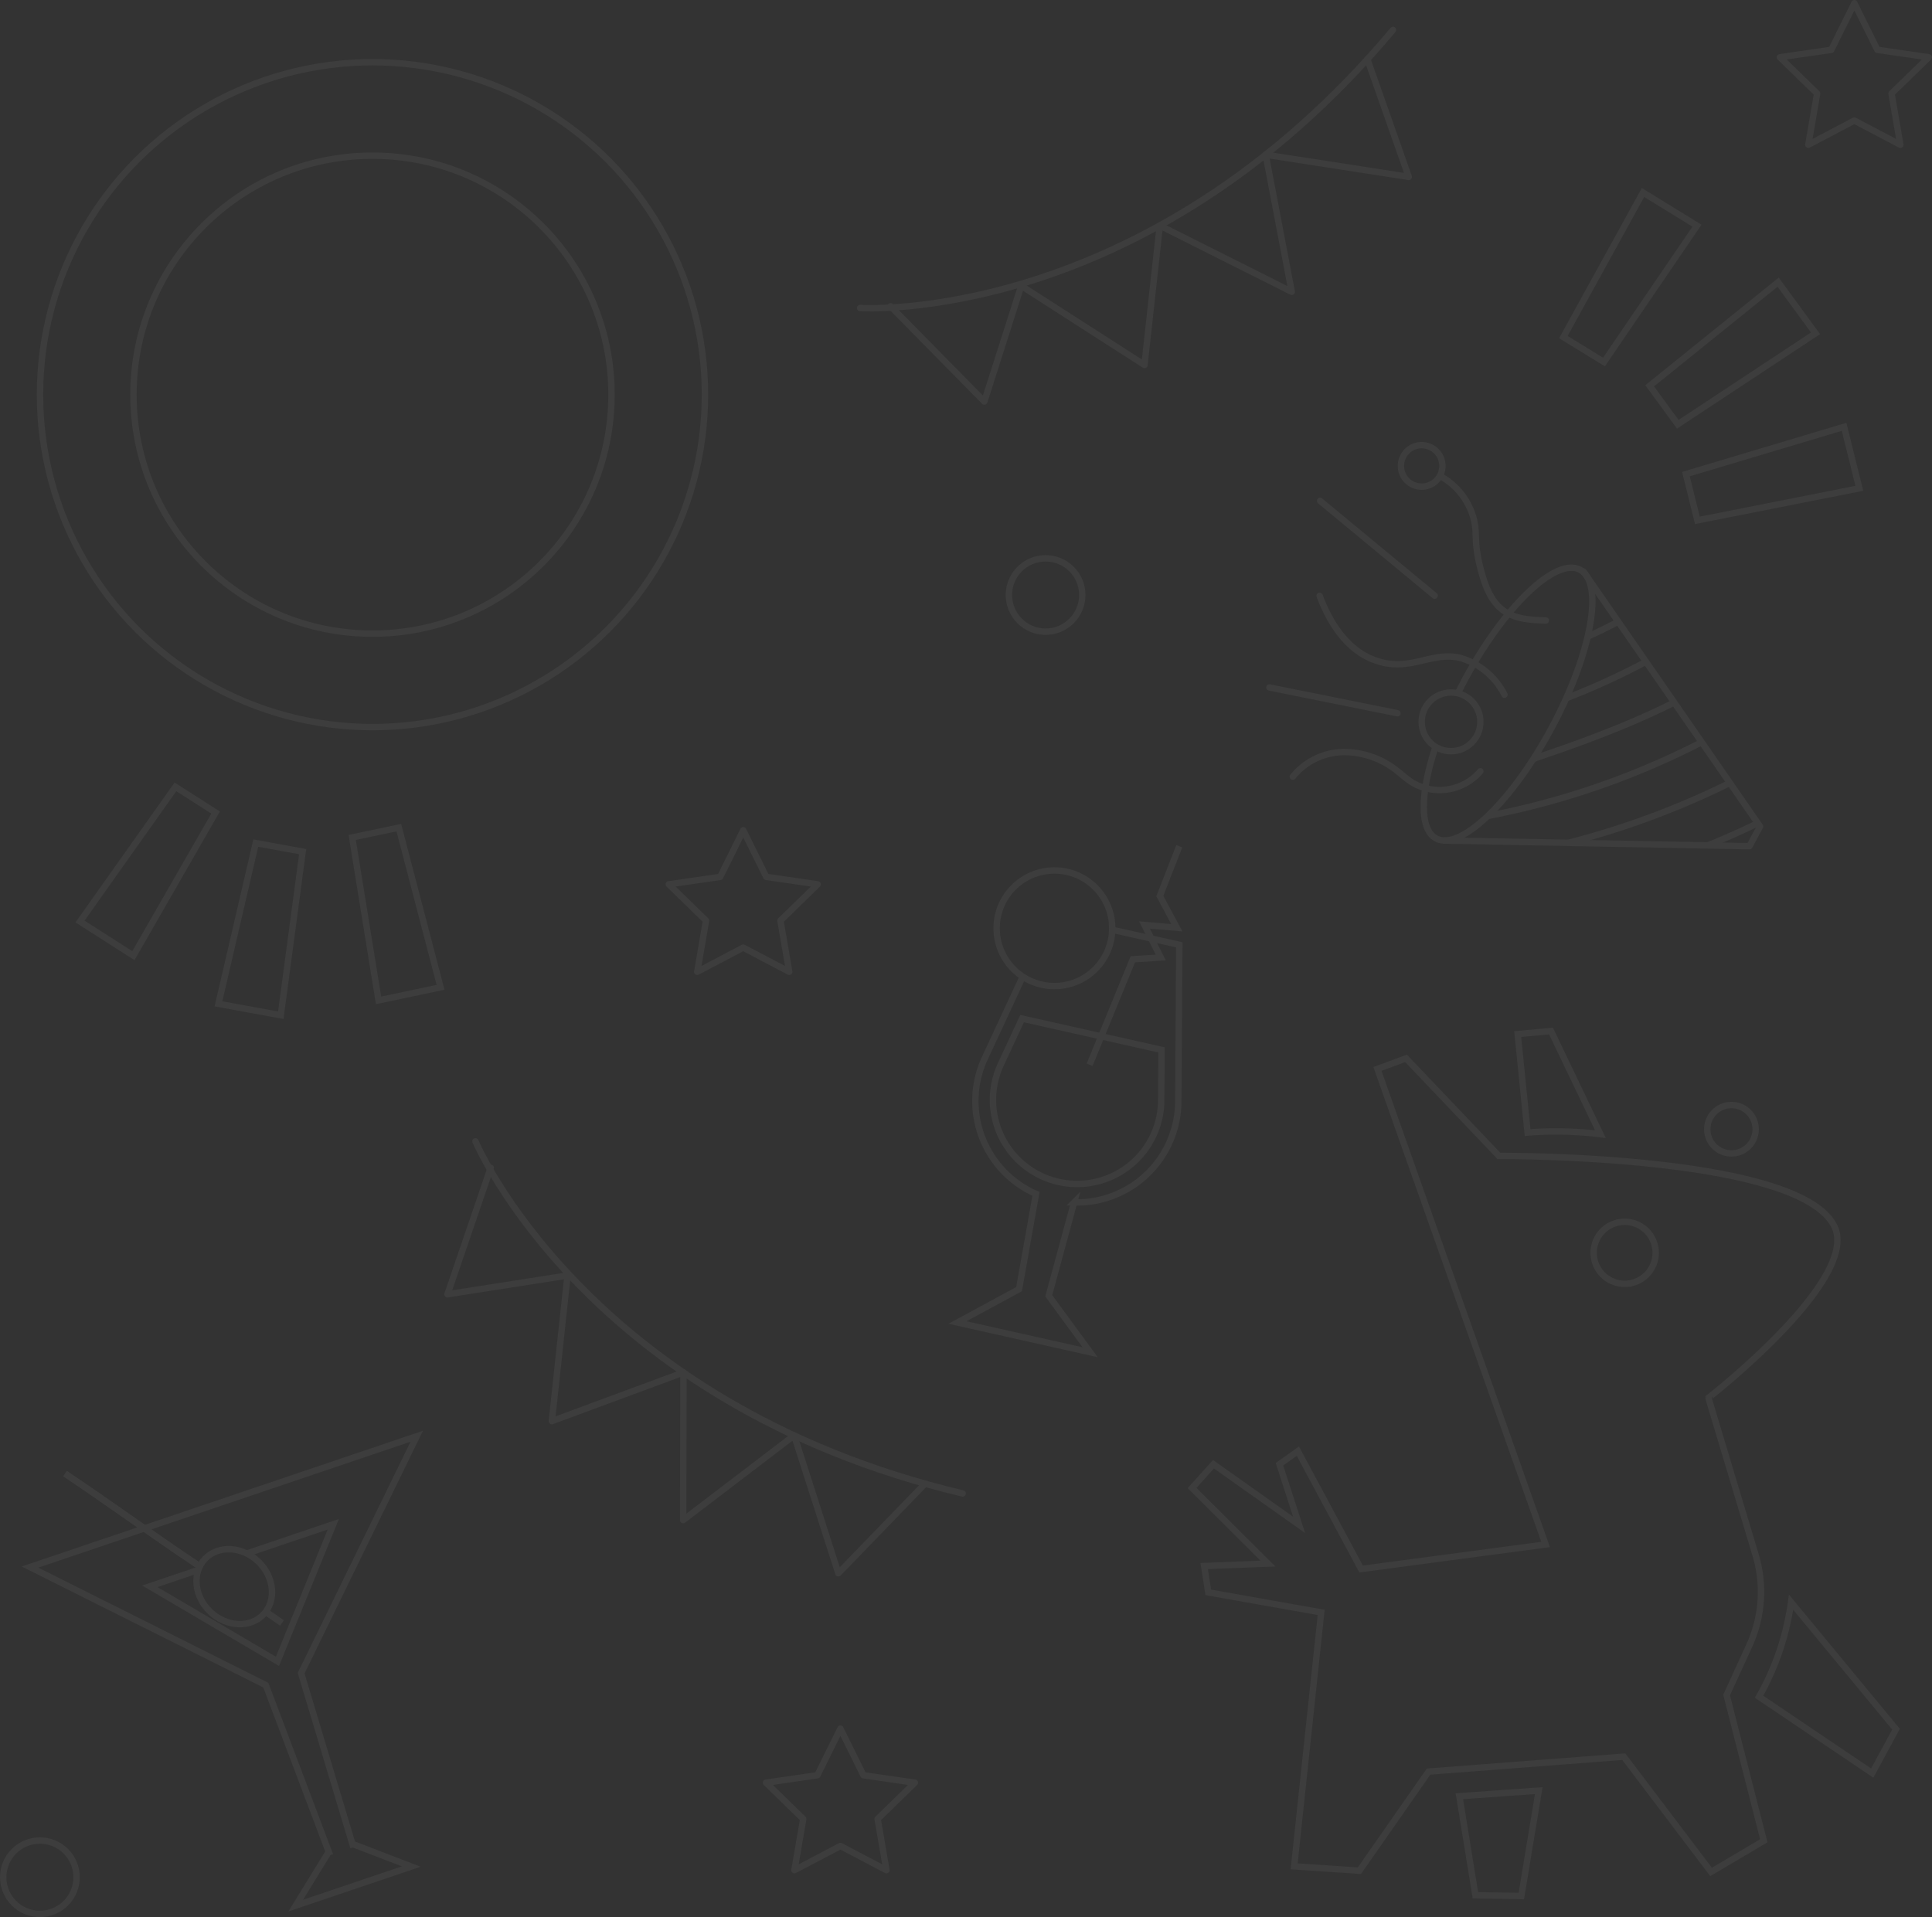 <svg xmlns="http://www.w3.org/2000/svg" xmlns:xlink="http://www.w3.org/1999/xlink" width="301" height="298.729" viewBox="0 0 301 298.729"><rect x="0" y="0" width="301" height="298.729" fill="#333333" stroke="none"/><defs><clipPath id="a"><path d="M790.9,309.528l26.126,37.737-1.65,3.077-46.495-.881" transform="translate(-768.885 -309.528)" fill="none" stroke="#707070" stroke-width="1"/></clipPath></defs><g opacity="0.05"><rect width="301" height="298" fill="rgba(255,255,255,0)"/><g transform="translate(6.23 9.696)"><circle cx="51.801" cy="51.801" r="51.801" transform="translate(0 0)" fill="none" stroke="#fff" stroke-miterlimit="10" stroke-width="1"/><circle cx="37.239" cy="37.239" r="37.239" transform="translate(14.562 14.562)" fill="none" stroke="#fff" stroke-miterlimit="10" stroke-width="1"/></g><g transform="translate(185.721 160.66)"><path d="M805.767,562.189l-1.544-15.346,5.19-.469,7.7,16.071a56.387,56.387,0,0,0-11.346-.256Z" transform="translate(-753.492 -546.374)" fill="none" stroke="#fff" stroke-miterlimit="10" stroke-width="1"/><path d="M937.142,849.15a41.4,41.4,0,0,1-4.991,14.73l17.634,11.9,3.706-6.841Z" transform="translate(-843.817 -760.152)" fill="none" stroke="#fff" stroke-miterlimit="10" stroke-width="1"/><path d="M785.676,949.036l-12.373.871,2.5,15.439,7.154.115Z" transform="translate(-731.661 -830.677)" fill="none" stroke="#fff" stroke-miterlimit="10" stroke-width="1"/><circle cx="3.771" cy="3.771" r="3.771" transform="translate(80.264 11.528)" fill="none" stroke="#fff" stroke-miterlimit="10" stroke-width="1"/><path d="M731.77,587.185c-5.126-11.442-52.329-11.124-52.329-11.124L664.97,560.853l-4.457,1.647,26.2,74.1-28.739,3.827-9.857-18.367-2.867,2.04,3.058,9.445L634.969,624.1l-3.335,3.7,11.819,11.778-9.932.382.636,4.1,17.592,3.123-4.212,39.57,10.167.683,10.776-15.444,30.413-2.327,13.6,17.963,8.214-4.856-5.794-22.709,3.535-7.716a20.073,20.073,0,0,0,1.022-13.974l-7.392-24.612S735.508,595.526,731.77,587.185Zm-31.461,8.628a4.832,4.832,0,1,1,3.382-5.938,4.832,4.832,0,0,1-3.382,5.938Z" transform="translate(-631.634 -556.597)" fill="none" stroke="#fff" stroke-miterlimit="10" stroke-width="1"/></g><g transform="translate(12.463 122.61)"><path d="M121.406,446.724l7.3,1.333L125.3,473.549l-9.711-1.772Z" transform="translate(-94.017 -437.964)" fill="none" stroke="#fff" stroke-miterlimit="10" stroke-width="1"/><path d="M186.475,440.061l7.264-1.532,6.5,24.885-9.659,2.038Z" transform="translate(-144.066 -432.178)" fill="none" stroke="#fff" stroke-miterlimit="10" stroke-width="1"/><path d="M63.323,420.924l-6.254-4L42.2,437.909l8.317,5.318Z" transform="translate(-42.198 -416.924)" fill="none" stroke="#fff" stroke-miterlimit="10" stroke-width="1"/></g><g transform="translate(243.568 29.997)"><path d="M878.549,171.53l-4.382-5.993,20.016-16.151,5.826,7.969Z" transform="translate(-860.723 -135.414)" fill="none" stroke="#fff" stroke-miterlimit="10" stroke-width="1"/><path d="M834.755,128.267l-6.325-3.887,12.408-22.529,8.41,5.168Z" transform="translate(-828.43 -101.852)" fill="none" stroke="#fff" stroke-miterlimit="10" stroke-width="1"/><path d="M893.389,233.437l1.786,7.206,25.231-4.992-2.375-9.582Z" transform="translate(-874.295 -189.557)" fill="none" stroke="#fff" stroke-miterlimit="10" stroke-width="1"/></g><g transform="translate(149.173 131.855)"><path d="M517.463,499.882l-5.911,12.728a15.811,15.811,0,0,0,7.976,21.128l-2.64,14.842-9.593,5.2,20.671,4.635-6.453-8.8,3.95-14.549a15.81,15.81,0,0,0,16.233-15.7l.157-24.439-10.668-2.392" transform="translate(-507.296 -479.558)" fill="none" stroke="#fff" stroke-miterlimit="10" stroke-width="1"/><circle cx="9.006" cy="9.006" r="9.006" transform="translate(6.097 3.784)" fill="none" stroke="#fff" stroke-miterlimit="10" stroke-width="1"/><path d="M552.351,544.656l-21.724-4.871-3.316,7.14a13.1,13.1,0,0,0,9.019,18.306h0a13.1,13.1,0,0,0,15.971-12.7Z" transform="translate(-520.562 -512.917)" fill="none" stroke="#fff" stroke-miterlimit="10" stroke-width="1"/><path d="M577.325,482.435,584.061,466l4.348-.278-2.533-5.063,5.035.425-2.648-4.934,3.032-7.767" transform="translate(-556.74 -448.379)" fill="none" stroke="#fff" stroke-miterlimit="10" stroke-width="1"/></g><g transform="translate(4.683 223.796)"><path d="M94.126,812.454l13.674-4.627-8.7,21.36L79.214,817.5l7.552-2.555" transform="translate(-60.554 -794.112)" fill="none" stroke="#fff" stroke-miterlimit="10" stroke-width="1"/><path d="M55.218,795.418c-7.03-4.656-13.791-9.653-20.92-14.4" transform="translate(-28.841 -775.181)" fill="none" stroke="#fff" stroke-miterlimit="10" stroke-width="1"/><path d="M143.172,855.97l-2.513-1.73" transform="translate(-103.938 -826.882)" fill="none" stroke="#fff" stroke-miterlimit="10" stroke-width="1"/><path d="M55.218,795.418c-7.03-4.656-13.791-9.653-20.92-14.4" transform="translate(-28.841 -775.181)" fill="none" stroke="#fff" stroke-miterlimit="10" stroke-width="1"/><path d="M143.172,855.97l-2.513-1.73" transform="translate(-103.938 -826.882)" fill="none" stroke="#fff" stroke-miterlimit="10" stroke-width="1"/><path d="M65.963,824.742l-8-26.653,18.015-36.922-60.25,20.385,36.733,18.4,9.83,26.033-.073.025-5.1,8.3,18-6.091-9.089-3.5Z" transform="translate(-15.732 -761.166)" fill="none" stroke="#fff" stroke-miterlimit="10" stroke-width="1"/><ellipse cx="5.413" cy="6.283" rx="5.413" ry="6.283" transform="translate(23.528 23.044) rotate(-46.514)" fill="none" stroke="#fff" stroke-miterlimit="10" stroke-width="1"/><path d="M151.093,857.543" transform="translate(-111.305 -829.214)" fill="none" stroke="#fff" stroke-miterlimit="10" stroke-width="1"/></g><g transform="translate(134.004 4.664)"><path d="M455.687,59s44.3,2.86,83.025-43.335" transform="translate(-455.687 -15.667)" fill="none" stroke="#fff" stroke-linecap="round" stroke-miterlimit="10" stroke-width="1"/><path d="M471.81,69.7l14.613,14.841,5.751-18.028,19.2,12.331,2.388-21.725,20.555,10.33-4.062-21.363,22.293,3.451L546.1,31.207" transform="translate(-467.071 -26.639)" fill="none" stroke="#fff" stroke-linecap="round" stroke-linejoin="round" stroke-width="1"/></g><g transform="translate(69.712 177.856)"><path d="M251.81,604.876s17.267,40.9,75.9,54.859" transform="translate(-247.446 -604.876)" fill="none" stroke="#fff" stroke-linecap="round" stroke-miterlimit="10" stroke-width="1"/><path d="M243.7,618.87l-6.734,19.709,18.7-2.924-2.436,22.69,20.5-7.585-.041,23.005,17.287-13.191,6.888,21.481,13.506-13.964" transform="translate(-236.963 -614.757)" fill="none" stroke="#fff" stroke-linecap="round" stroke-linejoin="round" stroke-width="1"/></g><path d="M365.9,439.94l3.583,7.26,8.012,1.164-5.8,5.651,1.369,7.979-7.166-3.767-7.166,3.767,1.369-7.979-5.8-5.651,8.012-1.164Z" transform="translate(-250.103 -310.565)" fill="none" stroke="#fff" stroke-linecap="round" stroke-linejoin="round" stroke-width="1"/><path d="M417.4,916.182l3.583,7.26L429,924.606l-5.8,5.651,1.369,7.979-7.166-3.767-7.166,3.767,1.369-7.979-5.8-5.651,8.012-1.164Z" transform="translate(-286.466 -646.821)" fill="none" stroke="#fff" stroke-linecap="round" stroke-linejoin="round" stroke-width="1"/><path d="M954.821,1.5,958.4,8.76l8.012,1.164-5.8,5.651,1.369,7.979-7.166-3.767-7.166,3.767,1.369-7.979-5.8-5.651L951.23,8.76Z" transform="translate(-665.916 -1)" fill="none" stroke="#fff" stroke-linecap="round" stroke-linejoin="round" stroke-width="1"/><g transform="translate(197.774 69.364)"><path d="M787.295,302.836l1.362,1.967,26.126,37.737-1.65,3.077-47.43-.881" transform="translate(-738.348 -283.125)" fill="none" stroke="#fff" stroke-linecap="round" stroke-linejoin="round" stroke-width="1"/><g transform="translate(28.291 21.678)"><g clip-path="url(#a)"><g transform="translate(4.538 -1.138)"><path d="M857.419,305.656a88.1,88.1,0,0,1-15.654,9.245" transform="translate(-824.881 -305.656)" fill="none" stroke="#fff" stroke-linecap="round" stroke-linejoin="round" stroke-width="1"/><path d="M855.08,325.583a112.045,112.045,0,0,1-24,12.911" transform="translate(-817.335 -319.726)" fill="none" stroke="#fff" stroke-linecap="round" stroke-linejoin="round" stroke-width="1"/><path d="M847.5,345.51c-10.257,7.838-22.6,12.541-34.534,16.581" transform="translate(-804.543 -333.795)" fill="none" stroke="#fff" stroke-linecap="round" stroke-linejoin="round" stroke-width="1"/><path d="M835.984,365.437a123.713,123.713,0,0,1-46.7,19.62" transform="translate(-787.826 -347.865)" fill="none" stroke="#fff" stroke-linecap="round" stroke-linejoin="round" stroke-width="1"/><path d="M837.688,385.364s-20.3,15.938-53.365,20.774" transform="translate(-784.323 -361.935)" fill="none" stroke="#fff" stroke-linecap="round" stroke-linejoin="round" stroke-width="1"/><path d="M855.4,405.291s-20.3,15.938-53.366,20.774" transform="translate(-796.829 -376.004)" fill="none" stroke="#fff" stroke-linecap="round" stroke-linejoin="round" stroke-width="1"/></g></g></g><path d="M759.8,320.194q.46-.92.957-1.847c6.2-11.561,14.273-19.3,18.038-17.279s1.792,13.026-4.405,24.587-14.273,19.3-18.038,17.279c-2.566-1.376-2.466-6.93-.179-13.989" transform="translate(-730.397 -281.651)" fill="none" stroke="#fff" stroke-linecap="round" stroke-linejoin="round" stroke-width="1"/><path d="M728.044,331.08a11.229,11.229,0,0,0-6.9-5.738c-4.575-1.078-7.926,2.386-13.421.315-4.222-1.59-6.9-5.751-8.476-9.978" transform="translate(-691.424 -292.193)" fill="none" stroke="#fff" stroke-linecap="round" stroke-linejoin="round" stroke-width="1"/><path d="M779.874,274.817c-2.259-.071-4.66-.188-6.514-1.48-2.049-1.428-2.968-3.97-3.6-6.386a22.764,22.764,0,0,1-.718-3.824c-.092-1.1-.057-2.213-.224-3.306a10.666,10.666,0,0,0-5.29-7.446" transform="translate(-736.813 -247.497)" fill="none" stroke="#fff" stroke-linecap="round" stroke-linejoin="round" stroke-width="1"/><path d="M685.05,402.31a10.32,10.32,0,0,1,7.78-3.828,13.188,13.188,0,0,1,8.32,2.812c.847.647,1.628,1.384,2.531,1.95a8.371,8.371,0,0,0,10.584-1.768" transform="translate(-681.402 -350.652)" fill="none" stroke="#fff" stroke-linecap="round" stroke-linejoin="round" stroke-width="1"/><line x1="17.848" y1="14.769" transform="translate(7.895 8.686)" fill="none" stroke="#fff" stroke-linecap="round" stroke-linejoin="round" stroke-width="1"/><line x1="19.94" y1="4.016" transform="translate(0 37.759)" fill="none" stroke="#fff" stroke-linecap="round" stroke-linejoin="round" stroke-width="1"/><circle cx="4.573" cy="4.573" r="4.573" transform="translate(23.717 38.543)" fill="none" stroke="#fff" stroke-linecap="round" stroke-linejoin="round" stroke-width="1"/><circle cx="3.234" cy="3.234" r="3.234" transform="translate(20.483 0)" fill="none" stroke="#fff" stroke-linecap="round" stroke-linejoin="round" stroke-width="1"/></g><circle cx="5.716" cy="5.716" r="5.716" transform="translate(157.184 86.998)" fill="none" stroke="#fff" stroke-linecap="round" stroke-miterlimit="10" stroke-width="1"/><circle cx="5.716" cy="5.716" r="5.716" transform="translate(0.5 286.797)" fill="none" stroke="#fff" stroke-linecap="round" stroke-miterlimit="10" stroke-width="1"/></g></svg>